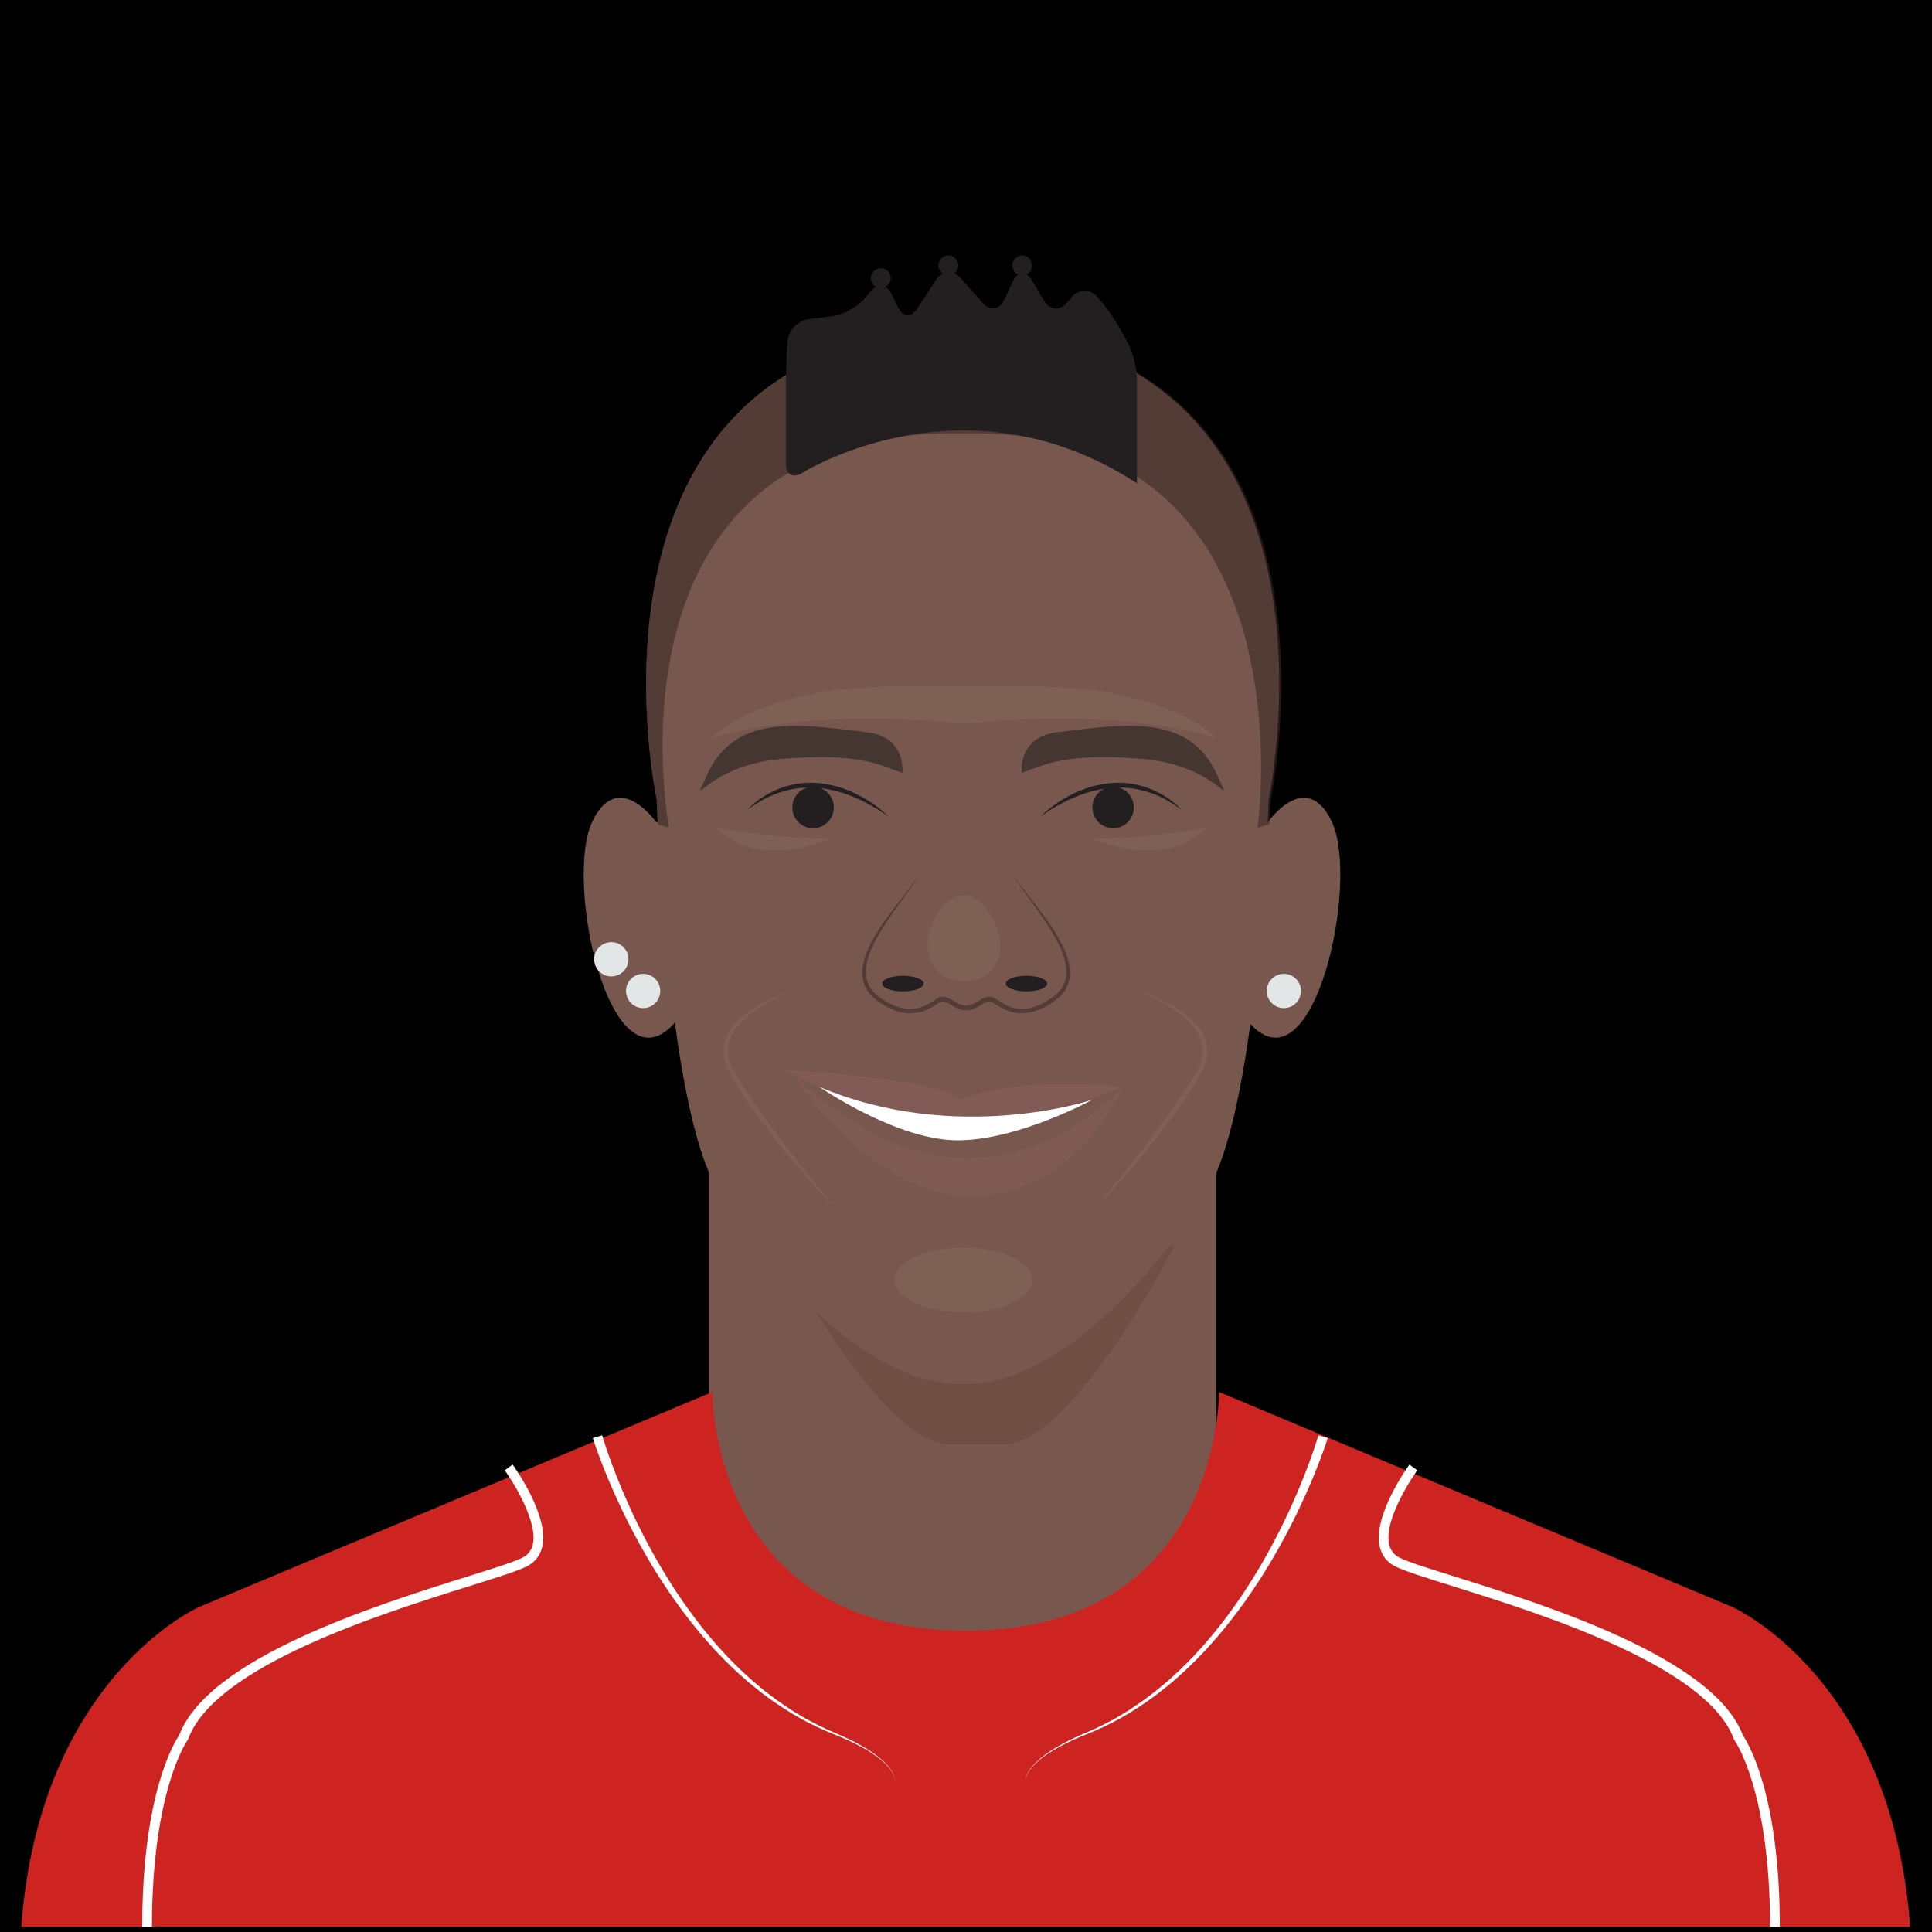 <?xml version="1.0" encoding="utf-8"?>
<!-- Generator: Adobe Illustrator 16.0.0, SVG Export Plug-In . SVG Version: 6.00 Build 0)  -->
<!DOCTYPE svg PUBLIC "-//W3C//DTD SVG 1.1//EN" "http://www.w3.org/Graphics/SVG/1.1/DTD/svg11.dtd">
<svg version="1.1" id="Layer_1" xmlns="http://www.w3.org/2000/svg" xmlns:xlink="http://www.w3.org/1999/xlink" x="0px" y="0px"
	 width="396.85px" height="396.851px" viewBox="0 0 396.85 396.851" enable-background="new 0 0 396.85 396.851"
	 xml:space="preserve">
	<defs>
	    <clipPath id="circle-clip">
	        <circle stroke="#000000" stroke-miterlimit="10" cx="200" cy="200" r="175" />
	    </clipPath>
	</defs>
<g>
	<rect width="400" height="400" class="player-bg"/>
	<g>
		<rect x="145.636" y="223.262" fill="#78584E" width="104.19" height="113.471"/>
	</g>
	<g>
		<path fill="#6F4E43" d="M241.309,255.805c0,0-20.995,40.887-35.144,40.887h-11.034c-14.149,0-35.134-40.276-35.134-40.276
			L241.309,255.805z"/>
	</g>
	<g>
		<path fill="#78584E" d="M180.1,69.512c-62.417,14.75-45.198,94.75-45.198,94.75s1.913,62.334,12.436,80
			c10.521,17.666,31.25,40,49.424,40h1.97c18.175,0,38.901-22.334,49.423-40c10.522-17.666,12.436-80,12.436-80
			s17.219-80-45.198-94.75c0,0-9.939-3.25-17.831-3.25C189.667,66.262,180.1,69.512,180.1,69.512z"/>
	</g>
	<g>
		<ellipse fill="#7E6055" cx="197.884" cy="262.928" rx="14.167" ry="6.666"/>
	</g>
	<g>
		<path fill="#78584E" d="M260.527,168.762c0,0,7.771-11.002,13.021,0c5.847,12.251-3.617,55.845-16.76,41.535l-3.74-5.535
			l4.5-34.75L260.527,168.762z"/>
	</g>
	<g>
		<path fill="#78584E" d="M134.684,168.762c0,0-7.773-11.002-13.023,0c-5.847,12.251,3.617,55.845,16.76,41.535l3.74-5.535
			l-4.5-34.75L134.684,168.762z"/>
	</g>
	<g>
		<path fill="#231F20" d="M213.717,167.762c0,0,0.34-0.372,1.004-0.953c0.674-0.564,1.639-1.388,2.926-2.194
			c1.283-0.806,2.834-1.693,4.624-2.372c0.89-0.349,1.835-0.649,2.813-0.89c0.982-0.22,1.992-0.415,3.018-0.496
			c1.022-0.093,2.054-0.082,3.062-0.017c1.01,0.084,1.995,0.247,2.927,0.487c0.936,0.223,1.812,0.543,2.617,0.892
			c0.812,0.338,1.535,0.741,2.203,1.108c0.645,0.406,1.241,0.769,1.72,1.16c0.479,0.389,0.922,0.69,1.239,1
			c0.646,0.599,1.015,0.94,1.015,0.94s-0.412-0.286-1.133-0.786c-0.346-0.269-0.818-0.519-1.328-0.845
			c-0.511-0.326-1.135-0.613-1.78-0.975c-0.674-0.312-1.399-0.653-2.202-0.924c-0.795-0.282-1.653-0.521-2.55-0.714
			c-0.895-0.204-1.838-0.302-2.794-0.382c-0.959-0.051-1.938-0.049-2.91,0.05c-0.976,0.064-1.941,0.24-2.885,0.439
			c-0.938,0.227-1.862,0.462-2.731,0.774c-1.748,0.597-3.333,1.313-4.64,2.03c-1.308,0.714-2.373,1.367-3.093,1.865
			C214.115,167.455,213.717,167.762,213.717,167.762z"/>
	</g>
	<g>
		<circle fill="#231F20" cx="228.642" cy="165.858" r="4.263"/>
	</g>
	<g>
		<circle fill="#231F20" cx="167.017" cy="165.858" r="4.264"/>
	</g>
	<g opacity="0.6">
		<path fill="#231F20" d="M209.885,158.762c0,0-0.944-7.328,7.166-8.334c14.587-1.81,27.364-3.772,33,8.834
			c3.614,8.084,0.334-2.102-15.5-3.385C218.717,154.596,214.551,157.096,209.885,158.762z"/>
	</g>
	<g opacity="0.6">
		<path fill="#231F20" d="M185.35,158.762c0,0,0.944-7.328-7.166-8.334c-14.587-1.81-27.364-3.772-33,8.834
			c-3.614,8.084-0.334-2.102,15.5-3.385C176.518,154.596,180.684,157.096,185.35,158.762z"/>
	</g>
	<g>
		<ellipse fill="#231F20" cx="185.467" cy="202.033" rx="4.25" ry="1.604"/>
	</g>
	<g>
		<ellipse fill="#231F20" cx="210.846" cy="202.033" rx="4.25" ry="1.604"/>
	</g>
	<g>
		<path fill="#7E6055" d="M190.66,192.762c0.82-4.9,4.07-8.875,7.258-8.875c3.189,0,6.498,3.975,7.391,8.875
			c0.893,4.902-2.357,8.875-7.258,8.875C193.148,201.637,189.84,197.664,190.66,192.762z"/>
	</g>
	<g>
		<path fill="#231F20" d="M197.732,223.15"/>
	</g>
	<g>
		<path fill="#7E6055" d="M212.197,141.049c27.98,0,37.52,10.527,37.52,10.527s-18.5-6.332-50.5-3h-2.5c-32-3.332-50.5,3-50.5,3
			s9.539-10.527,37.52-10.527H212.197z"/>
	</g>
	<g opacity="0.6">
		<path fill="#3A2827" d="M215.668,69.512c0,0-9.974-3.25-17.892-3.25c-7.92,0-17.518,3.25-17.518,3.25
			c-62.627,14.75-45.351,94.75-45.351,94.75s0.058,1.883,0.21,5.084l2.297,0.666c0,0-15.277-81,58.441-81h4.016
			c70.025,0,58.439,81,58.439,81l2.298-0.666l0.212-0.283c0.141-3.025,0.195-4.801,0.195-4.801S278.292,84.262,215.668,69.512z"/>
	</g>
	<g>
		<path fill="#231F20" d="M182.518,167.762c0,0-0.34-0.372-1.004-0.953c-0.674-0.564-1.639-1.388-2.926-2.194
			c-1.283-0.806-2.834-1.693-4.624-2.372c-0.89-0.349-1.835-0.649-2.813-0.89c-0.982-0.22-1.992-0.415-3.018-0.496
			c-1.022-0.093-2.054-0.082-3.062-0.017c-1.01,0.084-1.995,0.247-2.927,0.487c-0.936,0.223-1.812,0.543-2.617,0.892
			c-0.812,0.338-1.535,0.741-2.203,1.108c-0.645,0.406-1.241,0.769-1.72,1.16c-0.479,0.389-0.922,0.69-1.239,1
			c-0.646,0.599-1.015,0.94-1.015,0.94s0.412-0.286,1.133-0.786c0.346-0.269,0.818-0.519,1.328-0.845
			c0.511-0.326,1.135-0.613,1.78-0.975c0.674-0.312,1.399-0.653,2.202-0.924c0.795-0.282,1.653-0.521,2.55-0.714
			c0.895-0.204,1.838-0.302,2.794-0.382c0.959-0.051,1.938-0.049,2.91,0.05c0.976,0.064,1.941,0.24,2.885,0.439
			c0.938,0.227,1.862,0.462,2.731,0.774c1.748,0.597,3.333,1.313,4.64,2.03c1.308,0.714,2.373,1.367,3.093,1.865
			C182.119,167.455,182.518,167.762,182.518,167.762z"/>
	</g>
	<g>
		<path fill="#231F20" d="M231.643,70.418l-1.434-2.641c-1.049-1.934-3.096-4.867-4.547-6.521l-0.277-0.316
			c-1.451-1.654-3.801-1.631-5.221,0.049l-1.031,1.219c-1.42,1.68-3.504,1.51-4.631-0.381l-2.609-4.379
			c-0.312-0.523-0.668-0.881-1.039-1.102c0.684-0.332,1.158-1.027,1.158-1.838c0-1.129-0.916-2.047-2.045-2.047
			s-2.045,0.918-2.045,2.047c0,0.838,0.506,1.559,1.229,1.875c-0.379,0.252-0.729,0.654-1.008,1.248l-1.889,4.012
			c-0.938,1.99-2.898,2.273-4.361,0.629l-4.686-5.27c-0.354-0.398-0.752-0.688-1.168-0.875c0.488-0.375,0.807-0.957,0.807-1.619
			c0-1.129-0.916-2.047-2.045-2.047c-1.131,0-2.047,0.918-2.047,2.047c0,0.697,0.352,1.312,0.885,1.682
			c-0.482,0.248-0.928,0.625-1.283,1.166l-3.982,6.066c-1.209,1.838-2.969,1.717-3.914-0.27l-1.305-2.744
			c-0.336-0.707-0.801-1.186-1.322-1.445c0.674-0.334,1.141-1.023,1.141-1.826c0-1.129-0.916-2.047-2.047-2.047
			c-1.129,0-2.045,0.918-2.045,2.047c0,0.787,0.449,1.463,1.102,1.807c-0.396,0.18-0.785,0.477-1.141,0.895l-1.33,1.559
			c-1.428,1.674-4.381,3.268-6.564,3.543l-4.891,0.617c-2.182,0.273-4.1,2.295-4.262,4.488l-0.08,1.098
			c-0.162,2.193-0.293,5.789-0.293,7.988v16.145c0,2.199,1.521,3.039,3.383,1.865c0,0,33.246-20.982,68.746,2.135V77.934
			C233.551,75.732,232.691,72.352,231.643,70.418z"/>
	</g>
	<g>
		<circle fill="#E3E6E6" cx="263.719" cy="203.552" r="3.519"/>
	</g>
	<g>
		<circle fill="#E3E6E6" cx="132.104" cy="203.552" r="3.519"/>
	</g>
	<g>
		<circle fill="#E3E6E6" cx="125.567" cy="197.04" r="3.519"/>
	</g>
	<g opacity="0.6">
		<g>
			<path fill="#3A2827" d="M208.114,179.747c0,0,0.851,1.286,2.51,3.409c0.824,1.067,1.825,2.363,2.974,3.85
				c1.132,1.5,2.399,3.211,3.58,5.22c1.148,2.003,2.377,4.315,2.586,7.091c0.111,1.375-0.213,2.864-1.01,4.118
				c-0.764,1.268-2.084,2.183-3.271,2.925c-1.281,0.755-2.689,1.416-4.235,1.668c-1.542,0.263-3.203,0.054-4.661-0.59
				c-0.733-0.313-1.411-0.73-2.059-1.139c-0.323-0.205-0.64-0.405-0.925-0.538c-0.07-0.033-0.112-0.029-0.167-0.054l-0.039-0.015
				c0.141,0.004,0.019,0.002,0.041,0.003l-0.036,0.003l-0.144,0.008c-0.194,0.008-0.398,0.015-0.498,0.084
				c-1.122,0.373-2.487,1.733-4.312,1.757c-0.818-0.01-1.742-0.354-2.421-0.742c-0.698-0.389-1.328-0.839-1.938-1.024
				c-0.155-0.073-0.294-0.063-0.433-0.072l-0.104-0.01l-0.026-0.003c0.021-0.006-0.084,0.01,0.04-0.015l-0.068,0.02
				c-0.086,0.028-0.2,0.048-0.262,0.082c-0.195,0.105-0.553,0.312-0.867,0.518c-0.646,0.408-1.325,0.825-2.058,1.139
				c-1.458,0.644-3.12,0.853-4.662,0.59c-1.551-0.254-2.949-0.912-4.224-1.66l-0.924-0.606l-0.229-0.15l-0.058-0.038l-0.072-0.054
				l-0.104-0.084l-0.416-0.334c-0.278-0.205-0.545-0.521-0.812-0.776c-0.237-0.29-0.472-0.577-0.67-0.89
				c-0.797-1.254-1.122-2.744-1.011-4.119c0.21-2.776,1.438-5.089,2.588-7.091c1.181-2.01,2.447-3.721,3.58-5.22
				c1.148-1.486,2.15-2.782,2.975-3.85c1.659-2.123,2.51-3.409,2.51-3.409s-0.776,1.335-2.354,3.525
				c-0.784,1.096-1.737,2.426-2.83,3.952c-1.071,1.537-2.266,3.284-3.393,5.28c-1.091,1.989-2.219,4.294-2.348,6.847
				c-0.072,1.266,0.251,2.553,0.969,3.636c0.705,1.092,1.833,1.896,3.045,2.638c1.212,0.699,2.521,1.298,3.918,1.515
				c1.391,0.222,2.831,0.031,4.146-0.556c0.661-0.289,1.282-0.676,1.923-1.086c0.33-0.204,0.614-0.416,1.112-0.638
				c0.11-0.048,0.188-0.059,0.285-0.09l0.069-0.021c0.147-0.025,0.066-0.007,0.111-0.012l0.045,0.001l0.183,0.006
				c0.245,0.008,0.492,0.021,0.694,0.106c0.862,0.268,1.495,0.747,2.145,1.091c0.666,0.354,1.211,0.568,1.945,0.606
				c0.657-0.022,1.3-0.252,1.946-0.605c0.67-0.349,1.236-0.812,2.19-1.102c0.258-0.091,0.439-0.086,0.629-0.096l0.144-0.007
				l0.036-0.002c0.046,0.001-0.053-0.005,0.112,0.002l0.099,0.024c0.127,0.035,0.277,0.07,0.379,0.119
				c0.408,0.193,0.734,0.412,1.054,0.616c0.641,0.41,1.263,0.797,1.924,1.086c1.314,0.587,2.755,0.778,4.146,0.556
				c1.4-0.219,2.701-0.814,3.905-1.508c0.614-0.405,1.217-0.752,1.721-1.188c0.521-0.43,0.97-0.92,1.337-1.456
				c0.719-1.084,1.042-2.371,0.97-3.637c-0.128-2.553-1.257-4.858-2.348-6.847c-1.127-1.996-2.321-3.744-3.394-5.281
				c-1.093-1.525-2.045-2.856-2.829-3.952C208.891,181.082,208.114,179.747,208.114,179.747z"/>
		</g>
	</g>
	<g>
		<path fill="#7E6055" d="M162.753,203.552c0,0-0.872,0.319-2.343,0.999c-1.468,0.674-3.537,1.736-5.77,3.344
			c-1.111,0.805-2.235,1.791-3.216,2.99c-0.964,1.203-1.733,2.676-1.918,4.302c-0.172,1.626,0.308,3.332,1.229,4.823
			c0.472,0.781,0.946,1.569,1.423,2.359c0.472,0.795,0.947,1.592,1.492,2.33c1.05,1.511,2.026,3.062,3.117,4.521
			c1.085,1.462,2.133,2.915,3.184,4.295c1.074,1.362,2.084,2.702,3.047,3.97c0.985,1.25,1.917,2.432,2.777,3.522
			c3.477,4.341,5.794,7.234,5.794,7.234s-0.635-0.676-1.747-1.859c-0.545-0.601-1.208-1.33-1.968-2.168
			c-0.753-0.844-1.622-1.779-2.513-2.848c-1.813-2.111-3.918-4.588-6.076-7.321c-1.072-1.372-2.144-2.819-3.252-4.274
			c-1.112-1.451-2.137-3.026-3.216-4.55c-0.546-0.764-1.011-1.565-1.472-2.364c-0.468-0.796-0.933-1.59-1.395-2.376
			c-0.974-1.618-1.506-3.547-1.285-5.393c0.216-1.854,1.158-3.437,2.22-4.669c1.085-1.23,2.284-2.201,3.452-2.984
			c2.34-1.57,4.511-2.46,6.017-3.063C161.854,203.787,162.753,203.552,162.753,203.552z"/>
	</g>
	<g>
		<path fill="#7E6055" d="M233.843,203.552c0,0,0.899,0.235,2.418,0.82c1.506,0.604,3.677,1.493,6.017,3.063
			c1.168,0.783,2.367,1.754,3.452,2.984c1.062,1.232,2.004,2.814,2.22,4.669c0.221,1.846-0.312,3.774-1.285,5.393
			c-0.462,0.786-0.927,1.58-1.395,2.376c-0.461,0.799-0.926,1.601-1.472,2.364c-1.079,1.523-2.104,3.099-3.216,4.55
			c-1.108,1.455-2.18,2.902-3.252,4.274c-2.158,2.733-4.263,5.21-6.076,7.321c-0.891,1.068-1.76,2.004-2.513,2.848
			c-0.76,0.838-1.423,1.567-1.968,2.168c-1.112,1.184-1.747,1.859-1.747,1.859s2.317-2.894,5.794-7.234
			c0.86-1.091,1.792-2.272,2.777-3.522c0.963-1.268,1.973-2.607,3.047-3.97c1.051-1.38,2.099-2.833,3.184-4.295
			c1.091-1.459,2.067-3.011,3.117-4.521c0.545-0.738,1.021-1.535,1.492-2.33c0.477-0.79,0.951-1.578,1.423-2.359
			c0.921-1.491,1.4-3.197,1.229-4.823c-0.185-1.626-0.954-3.099-1.918-4.302c-0.98-1.199-2.104-2.186-3.216-2.99
			c-2.232-1.607-4.302-2.67-5.77-3.344C234.715,203.871,233.843,203.552,233.843,203.552z"/>
	</g>
	<g opacity="0.3">
		<path fill="#9D6167" d="M161.422,219.801c0,0,29.96,1.417,36.064,6.096c0,0,9.459-4.887,33.131-2.635
			C230.617,223.262,195.761,239.39,161.422,219.801z"/>
	</g>
	<g opacity="0.2">
		<path fill="#9D6167" d="M162.753,220.539c0,0,14.722,23.223,33.933,25.002c23.608,2.187,33.932-22.279,33.932-22.279
			s-12.98,14.647-32.17,14.647S162.753,220.539,162.753,220.539z"/>
	</g>
	<g>
		<path fill="#FFFFFF" d="M168.306,223.262c0,0,15.909,10.963,28.38,10.963s27.693-8.328,27.693-8.328
			S196.686,235.225,168.306,223.262z"/>
	</g>
	<g>
		<path fill="#7E6055" d="M224.379,172.241c0,0,14.503,6.762,23.19-2.119C247.569,170.122,232.167,172.574,224.379,172.241z"/>
	</g>
	<g>
		<path fill="#7E6055" d="M170.57,172.241c0,0-14.503,6.762-23.19-2.119C147.38,170.122,162.782,172.574,170.57,172.241z"/>
	</g>
	<g>
		<path fill="#CD2422" d="M198.454,334.969c-52.613,0-52.119-49.037-52.119-49.037L40.929,330.073c0,0-32.731,14.384-36.563,65.693
			h387.998c-3.832-51.31-36.562-65.693-36.562-65.693l-105.406-44.142c0,0,0.494,49.037-52.119,49.037"/>
	</g>
	<g>
		<defs>
			<path id="SVGID_1_" d="M409.923,405.884v-75.703l-141.914-44.142c0,0,0.666,49.037-70.17,49.037
				c-70.84,0-70.174-49.037-70.174-49.037L-9.884,326.848v79.03"/>
		</defs>
		<clipPath id="SVGID_2_">
			<use xlink:href="#SVGID_1_"  overflow="visible"/>
		</clipPath>
		<g clip-path="url(#SVGID_2_)">
			<path fill="#FFFFFF" d="M123.688,294.816c0,0,0.402,1.424,1.279,3.916c0.872,2.484,2.211,6.015,4.066,10.145
				c1.847,4.135,4.229,8.859,7.128,13.726c1.473,2.417,3.041,4.889,4.77,7.309c1.734,2.412,3.557,4.826,5.543,7.102
				c0.961,1.167,2.015,2.249,3.026,3.363c1.065,1.06,2.089,2.159,3.195,3.151c0.548,0.504,1.093,1.005,1.636,1.503
				c0.562,0.476,1.123,0.947,1.681,1.417c1.098,0.962,2.276,1.791,3.399,2.656c1.15,0.824,2.309,1.601,3.451,2.345
				c1.181,0.681,2.291,1.433,3.455,2.012c2.282,1.256,4.539,2.211,6.641,3.114c4.166,1.861,7.429,3.953,9.231,5.936
				c0.911,0.978,1.401,1.938,1.593,2.622c0.088,0.345,0.137,0.615,0.138,0.8c0.011,0.184,0.017,0.278,0.017,0.278
				s-0.008-0.095-0.022-0.278c-0.005-0.184-0.059-0.452-0.153-0.794c-0.205-0.677-0.71-1.618-1.634-2.569
				c-1.827-1.93-5.116-3.943-9.293-5.707c-2.101-0.852-4.414-1.776-6.733-2.991c-1.186-0.561-2.318-1.293-3.525-1.957
				c-1.167-0.726-2.353-1.485-3.531-2.294c-1.15-0.85-2.359-1.663-3.487-2.611c-0.572-0.463-1.148-0.928-1.728-1.396
				c-0.559-0.492-1.12-0.987-1.684-1.484c-1.139-0.98-2.195-2.068-3.295-3.119c-1.045-1.104-2.134-2.178-3.129-3.336
				c-2.056-2.26-3.948-4.66-5.752-7.064c-1.797-2.41-3.434-4.877-4.975-7.29c-3.031-4.859-5.54-9.589-7.494-13.733
				c-1.964-4.143-3.395-7.689-4.334-10.199c-0.939-2.502-1.396-3.994-1.396-3.994L123.688,294.816z"/>
		</g>
		<g clip-path="url(#SVGID_2_)">
			<path fill="#FFFFFF" d="M272.731,295.391c0,0-0.456,1.492-1.396,3.994c-0.939,2.51-2.37,6.057-4.334,10.199
				c-1.954,4.145-4.463,8.874-7.494,13.733c-1.541,2.413-3.178,4.88-4.975,7.29c-1.804,2.404-3.696,4.805-5.752,7.064
				c-0.995,1.158-2.084,2.232-3.129,3.336c-1.1,1.051-2.156,2.139-3.295,3.119c-0.563,0.497-1.125,0.992-1.684,1.484
				c-0.579,0.469-1.155,0.934-1.728,1.396c-1.128,0.948-2.337,1.762-3.487,2.611c-1.179,0.809-2.364,1.568-3.531,2.294
				c-1.207,0.664-2.34,1.396-3.525,1.957c-2.319,1.215-4.633,2.14-6.733,2.991c-4.177,1.764-7.466,3.777-9.293,5.707
				c-0.924,0.951-1.429,1.893-1.634,2.569c-0.095,0.342-0.148,0.61-0.153,0.794c-0.015,0.184-0.022,0.278-0.022,0.278
				s0.006-0.095,0.017-0.278c0.001-0.185,0.05-0.455,0.138-0.8c0.191-0.685,0.682-1.645,1.593-2.622
				c1.803-1.982,5.065-4.074,9.231-5.936c2.102-0.903,4.358-1.858,6.641-3.114c1.164-0.579,2.274-1.331,3.455-2.012
				c1.143-0.744,2.301-1.521,3.451-2.345c1.123-0.865,2.302-1.694,3.399-2.656c0.558-0.47,1.118-0.941,1.681-1.417
				c0.543-0.498,1.088-0.999,1.636-1.503c1.106-0.992,2.13-2.092,3.195-3.151c1.012-1.114,2.065-2.196,3.026-3.363
				c1.986-2.275,3.809-4.689,5.543-7.102c1.729-2.42,3.297-4.892,4.77-7.309c2.898-4.866,5.281-9.591,7.128-13.726
				c1.855-4.13,3.194-7.66,4.066-10.145c0.877-2.492,1.279-3.916,1.279-3.916L272.731,295.391z"/>
		</g>
		<g clip-path="url(#SVGID_2_)">
			<path fill="#FFFFFF" d="M365.59,395.767h-2c0-28.024-7.234-38.195-7.308-38.295l-0.135-0.25
				c-5.514-15.038-39.621-25.731-57.944-31.476c-5.627-1.765-9.692-3.039-11.564-3.975c-1.689-0.845-2.77-2.187-3.209-3.986
				c-1.552-6.355,5.764-16.522,6.076-16.952l1.618,1.176c-0.071,0.098-7.085,9.846-5.751,15.303c0.298,1.22,1.005,2.093,2.16,2.671
				c1.729,0.864,5.938,2.185,11.269,3.855c18.602,5.832,53.185,16.674,59.176,32.566C358.877,357.702,365.59,368.305,365.59,395.767
				z"/>
		</g>
		<g clip-path="url(#SVGID_2_)">
			<path fill="#FFFFFF" d="M31.211,395.767h-2c0-27.462,6.713-38.064,7.612-39.362c5.991-15.893,40.574-26.734,59.176-32.566
				c5.33-1.671,9.54-2.991,11.269-3.855c1.156-0.578,1.862-1.452,2.16-2.672c1.107-4.535-3.775-12.583-5.75-15.302l1.617-1.176
				c0.312,0.43,7.628,10.597,6.076,16.952c-0.439,1.8-1.52,3.142-3.209,3.986c-1.872,0.936-5.938,2.21-11.564,3.975
				c-18.323,5.744-52.431,16.438-57.944,31.476l-0.137,0.252C38.445,357.571,31.211,367.742,31.211,395.767z"/>
		</g>
	</g>
</g>
</svg>
